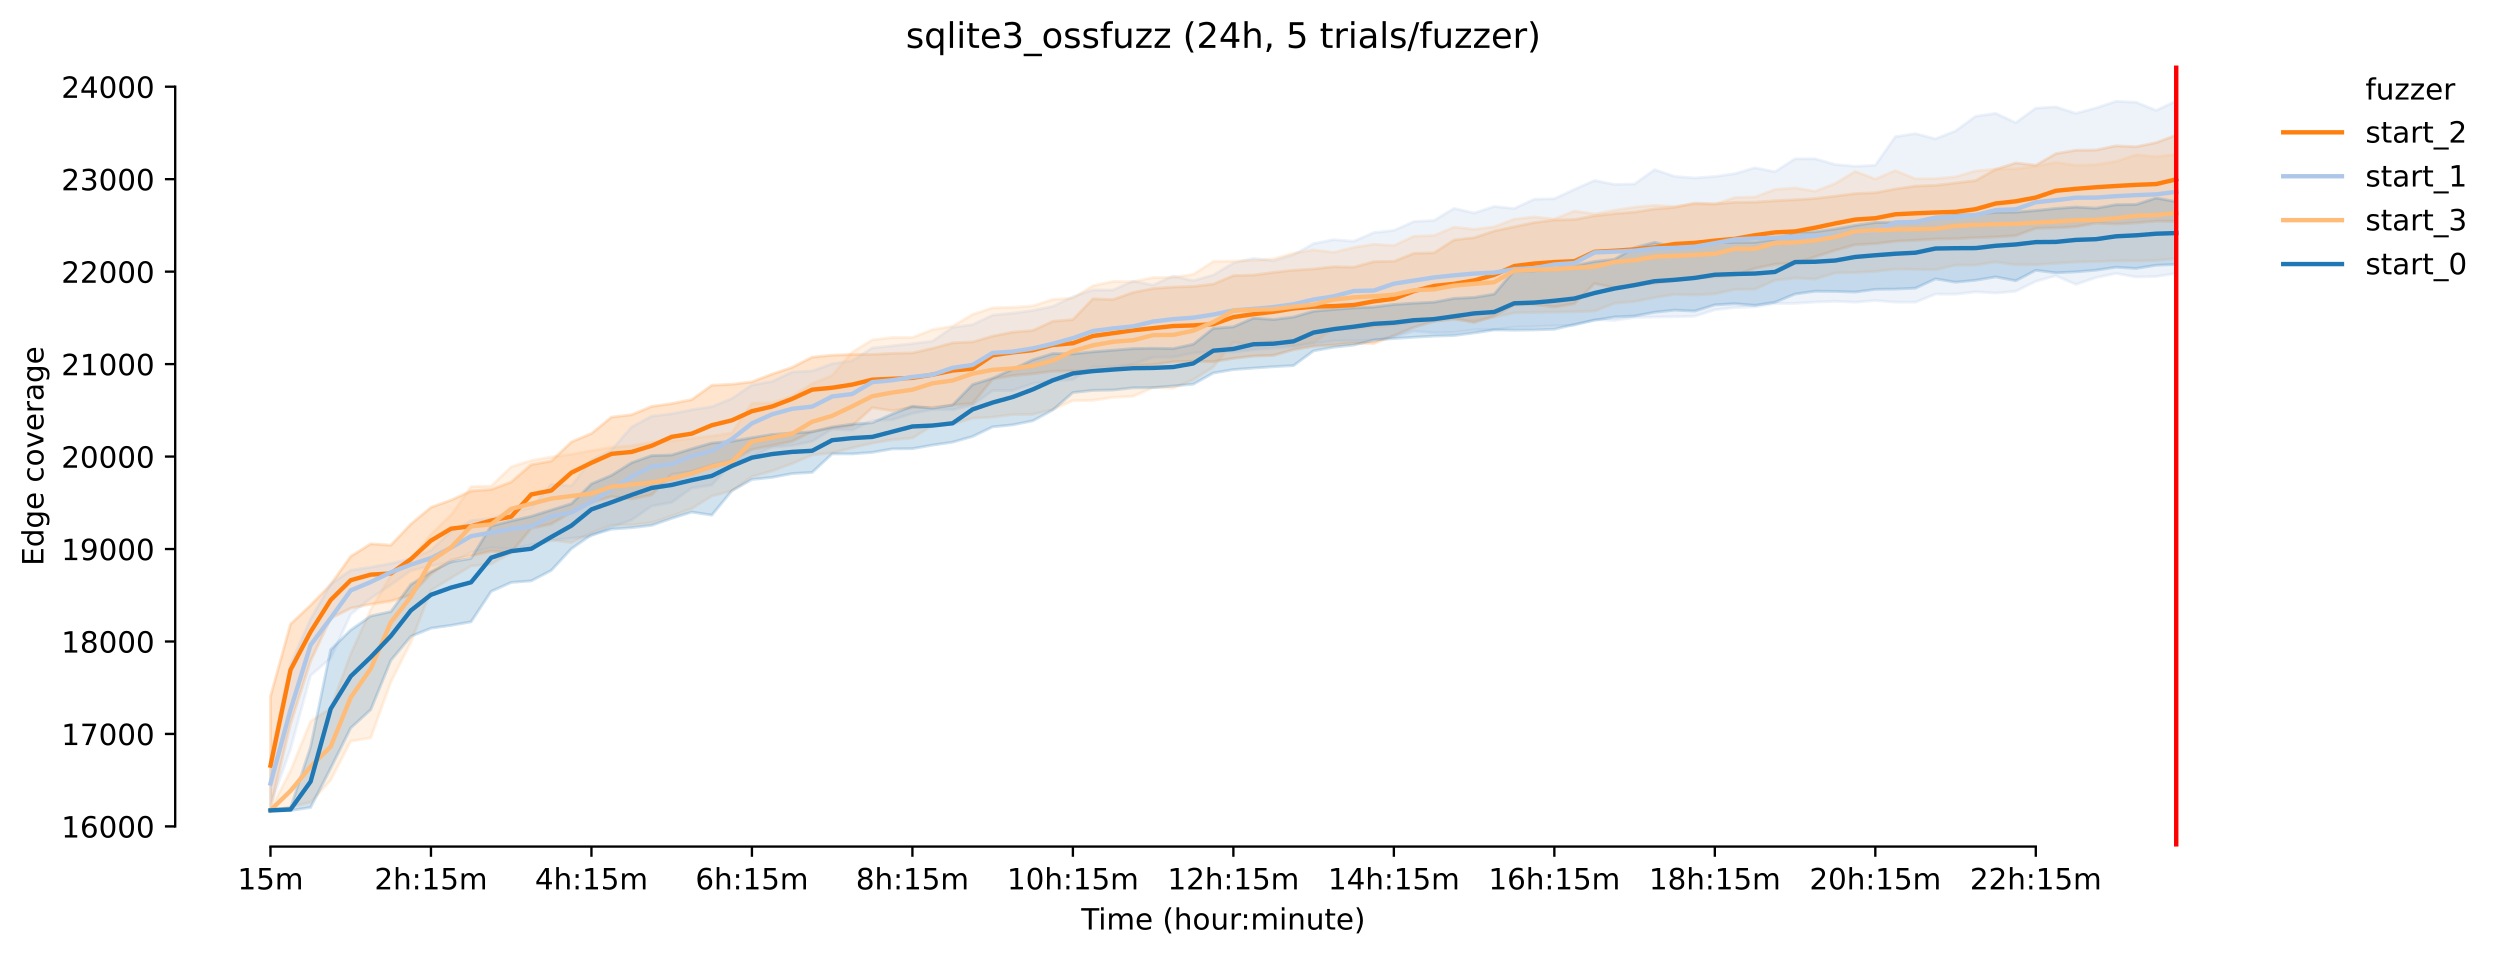 <?xml version="1.0" encoding="utf-8" standalone="no"?>
<!DOCTYPE svg PUBLIC "-//W3C//DTD SVG 1.1//EN"
  "http://www.w3.org/Graphics/SVG/1.1/DTD/svg11.dtd">
<!-- Created with matplotlib (https://matplotlib.org/) -->
<svg height="325.986pt" version="1.1" viewBox="0 0 851.782 325.986" width="851.782pt" xmlns="http://www.w3.org/2000/svg" xmlns:xlink="http://www.w3.org/1999/xlink">
 <defs>
  <style type="text/css">*{stroke-linecap:butt;stroke-linejoin:round;}</style>
 </defs>
 <g id="figure_1">
  <g id="patch_1">
   <path d="M 0 325.986 
L 851.782 325.986 
L 851.782 0 
L 0 0 
z
" style="fill:#ffffff;"/>
  </g>
  <g id="axes_1">
   <g id="patch_2">
    <path d="M 59.691 288.43 
L 773.931 288.43 
L 773.931 22.318 
L 59.691 22.318 
z
" style="fill:#ffffff;"/>
   </g>
   <g id="PolyCollection_1">
    <defs>
     <path d="M 92.156 -88.715 
L 92.156 -50.692 
L 98.991 -79.283 
L 105.826 -100.726 
L 112.661 -115.316 
L 119.495 -118.737 
L 126.33 -120.142 
L 133.165 -121.207 
L 140 -123.28 
L 146.835 -130.481 
L 153.67 -135.188 
L 160.504 -136.612 
L 167.339 -138.212 
L 174.174 -137.714 
L 181.009 -145.98 
L 187.844 -147.446 
L 194.679 -151.468 
L 201.513 -154.789 
L 208.348 -156.811 
L 215.183 -155.973 
L 222.018 -157.347 
L 228.853 -164.334 
L 235.688 -165.348 
L 242.522 -167.49 
L 249.357 -169.04 
L 256.192 -172.814 
L 263.027 -174.207 
L 269.862 -175.599 
L 276.697 -178.901 
L 283.531 -180.107 
L 290.366 -180.923 
L 297.201 -187.066 
L 304.036 -186.039 
L 310.871 -187.176 
L 317.706 -187.192 
L 324.54 -187.973 
L 331.375 -188.502 
L 338.21 -196.813 
L 345.045 -198.004 
L 351.88 -198.627 
L 358.715 -199.497 
L 365.549 -199.598 
L 372.384 -199.698 
L 379.219 -200.442 
L 386.054 -201.45 
L 392.889 -201.752 
L 399.724 -202.698 
L 406.558 -202.931 
L 413.393 -202.754 
L 420.228 -203.882 
L 427.063 -204.657 
L 433.898 -204.903 
L 440.733 -206.857 
L 447.567 -207.996 
L 454.402 -208.469 
L 461.237 -209.048 
L 468.072 -209.017 
L 474.907 -211.606 
L 481.742 -214.461 
L 488.576 -216.483 
L 495.411 -217.426 
L 502.246 -216.08 
L 509.081 -218.31 
L 515.916 -222.085 
L 522.751 -222.229 
L 529.585 -221.366 
L 536.42 -222.494 
L 543.255 -229.361 
L 550.09 -227.918 
L 556.925 -229.071 
L 563.76 -229.456 
L 570.594 -230.363 
L 577.429 -231.161 
L 584.264 -231.661 
L 591.099 -232.19 
L 597.934 -234.559 
L 604.769 -235.939 
L 611.603 -236.361 
L 618.438 -238.478 
L 625.273 -240.689 
L 632.108 -242.592 
L 638.943 -242.945 
L 645.778 -243.789 
L 652.612 -244.104 
L 659.447 -244.539 
L 666.282 -244.646 
L 673.117 -244.999 
L 679.952 -245.238 
L 686.787 -245.698 
L 693.621 -248.206 
L 700.456 -248.332 
L 707.291 -248.735 
L 714.126 -249.976 
L 720.961 -249.668 
L 727.796 -250.046 
L 734.63 -250.644 
L 741.465 -250.543 
L 741.465 -279.954 
L 741.465 -279.954 
L 734.63 -277.396 
L 727.796 -275.991 
L 720.961 -276.3 
L 714.126 -274.882 
L 707.291 -274.8 
L 700.456 -273.647 
L 693.621 -269.684 
L 686.787 -270.478 
L 679.952 -268.284 
L 673.117 -264.463 
L 666.282 -263.642 
L 659.447 -262.842 
L 652.612 -262.59 
L 645.778 -261.601 
L 638.943 -260.322 
L 632.108 -260.032 
L 625.273 -259.163 
L 618.438 -258.355 
L 611.603 -257.915 
L 604.769 -257.588 
L 597.934 -257.115 
L 591.099 -257.039 
L 584.264 -256.497 
L 577.429 -256.795 
L 570.594 -255.338 
L 563.76 -254.777 
L 556.925 -253.731 
L 550.09 -253.183 
L 543.255 -252.471 
L 536.42 -251.186 
L 529.585 -251.022 
L 522.751 -250.153 
L 515.916 -248.754 
L 509.081 -247.267 
L 502.246 -245.009 
L 495.411 -244.237 
L 488.576 -239.839 
L 481.742 -239.675 
L 474.907 -236.96 
L 468.072 -236.84 
L 461.237 -234.956 
L 454.402 -235.114 
L 447.567 -234.344 
L 440.733 -233.923 
L 433.898 -233.166 
L 427.063 -232.259 
L 420.228 -232.083 
L 413.393 -229.185 
L 406.558 -228.397 
L 399.724 -228.186 
L 392.889 -227.686 
L 386.054 -226.356 
L 379.219 -223.916 
L 372.384 -224.19 
L 365.549 -217.107 
L 358.715 -216.521 
L 351.88 -213.377 
L 345.045 -212.829 
L 338.21 -211.465 
L 331.375 -209.477 
L 324.54 -209.168 
L 317.706 -207.291 
L 310.871 -205.734 
L 304.036 -205.577 
L 297.201 -205.23 
L 290.366 -205.224 
L 283.531 -204.959 
L 276.697 -204.294 
L 269.862 -200.795 
L 263.027 -198.514 
L 256.192 -195.88 
L 249.357 -195.055 
L 242.522 -194.715 
L 235.688 -189.839 
L 228.853 -188.472 
L 222.018 -187.507 
L 215.183 -184.665 
L 208.348 -183.859 
L 201.513 -178.289 
L 194.679 -175.402 
L 187.844 -168.876 
L 181.009 -167.673 
L 174.174 -161.757 
L 167.339 -159.193 
L 160.504 -158.685 
L 153.67 -155.576 
L 146.835 -153.125 
L 140 -147.436 
L 133.165 -140.228 
L 126.33 -140.694 
L 119.495 -136.435 
L 112.661 -126.852 
L 105.826 -119.789 
L 98.991 -113.363 
L 92.156 -88.715 
z
" id="m3aeb34d4e3" style="stroke:#ff7f0e;stroke-opacity:0.2;"/>
    </defs>
    <g clip-path="url(#p06b02a89e1)">
     <use style="fill:#ff7f0e;fill-opacity:0.2;stroke:#ff7f0e;stroke-opacity:0.2;" x="0" xlink:href="#m3aeb34d4e3" y="325.986"/>
    </g>
   </g>
   <g id="PolyCollection_2">
    <defs>
     <path d="M 92.156 -67.716 
L 92.156 -51.568 
L 98.991 -70.857 
L 105.826 -95.885 
L 112.661 -101.732 
L 119.495 -116.708 
L 126.33 -122.114 
L 133.165 -126.701 
L 140 -131.54 
L 146.835 -133.15 
L 153.67 -134.425 
L 160.504 -137.809 
L 167.339 -139.378 
L 174.174 -138.867 
L 181.009 -140.398 
L 187.844 -141.967 
L 194.679 -142.597 
L 201.513 -143.366 
L 208.348 -146.396 
L 215.183 -148.835 
L 222.018 -153.554 
L 228.853 -154.807 
L 235.688 -159.709 
L 242.522 -160.717 
L 249.357 -168.209 
L 256.192 -170.439 
L 263.027 -173.627 
L 269.862 -174.181 
L 276.697 -175.612 
L 283.531 -179.732 
L 290.366 -179.43 
L 297.201 -182.719 
L 304.036 -182.987 
L 310.871 -185.109 
L 317.706 -186.467 
L 324.54 -186.379 
L 331.375 -187.961 
L 338.21 -192.925 
L 345.045 -192.938 
L 351.88 -195.326 
L 358.715 -196.195 
L 365.549 -196.655 
L 372.384 -200.984 
L 379.219 -200.952 
L 386.054 -201.923 
L 392.889 -204.247 
L 399.724 -204.309 
L 406.558 -205.703 
L 413.393 -206.156 
L 420.228 -206.062 
L 427.063 -206.847 
L 433.898 -207.379 
L 440.733 -207.89 
L 447.567 -208.897 
L 454.402 -209.817 
L 461.237 -209.874 
L 468.072 -210.138 
L 474.907 -211.254 
L 481.742 -213.15 
L 488.576 -212.589 
L 495.411 -212.728 
L 502.246 -213.641 
L 509.081 -213.711 
L 515.916 -214.492 
L 522.751 -214.731 
L 529.585 -214.996 
L 536.42 -215.16 
L 543.255 -217.063 
L 550.09 -216.823 
L 556.925 -217.831 
L 563.76 -217.964 
L 570.594 -218.071 
L 577.429 -218.235 
L 584.264 -220.433 
L 591.099 -221.196 
L 597.934 -221.467 
L 604.769 -222.557 
L 611.603 -222.626 
L 618.438 -223.067 
L 625.273 -223.332 
L 632.108 -223.012 
L 638.943 -223.609 
L 645.778 -223.017 
L 652.612 -223.017 
L 659.447 -225.789 
L 666.282 -225.751 
L 673.117 -226.551 
L 679.952 -226.142 
L 686.787 -226.765 
L 693.621 -230.142 
L 700.456 -232.026 
L 707.291 -229.084 
L 714.126 -231.421 
L 720.961 -232.839 
L 727.796 -231.607 
L 734.63 -231.787 
L 741.465 -232.852 
L 741.465 -291.572 
L 741.465 -291.572 
L 734.63 -288.359 
L 727.796 -291.149 
L 720.961 -291.45 
L 714.126 -289.197 
L 707.291 -287.347 
L 700.456 -289.562 
L 693.621 -289.121 
L 686.787 -284.169 
L 679.952 -287.358 
L 673.117 -286.355 
L 666.282 -281.365 
L 659.447 -278.676 
L 652.612 -280.452 
L 645.778 -279.419 
L 638.943 -269.653 
L 632.108 -269.325 
L 625.273 -269.924 
L 618.438 -271.877 
L 611.603 -271.877 
L 604.769 -267.466 
L 597.934 -268.815 
L 591.099 -266.805 
L 584.264 -265.855 
L 577.429 -265.342 
L 570.594 -265.873 
L 563.76 -268.179 
L 556.925 -263.296 
L 550.09 -263.132 
L 543.255 -264.486 
L 536.42 -261.456 
L 529.585 -258.274 
L 522.751 -258.117 
L 515.916 -254.939 
L 509.081 -255.622 
L 502.246 -253.408 
L 495.411 -254.979 
L 488.576 -250.871 
L 481.742 -250.499 
L 474.907 -247.473 
L 468.072 -246.725 
L 461.237 -243.796 
L 454.402 -244.331 
L 447.567 -242.989 
L 440.733 -239.19 
L 433.898 -237.086 
L 427.063 -237.968 
L 420.228 -236.361 
L 413.393 -232.277 
L 406.558 -230.344 
L 399.724 -231.932 
L 392.889 -228.865 
L 386.054 -230.205 
L 379.219 -227.156 
L 372.384 -227.185 
L 365.549 -224.894 
L 358.715 -221.566 
L 351.88 -220.194 
L 345.045 -219.266 
L 338.21 -218.606 
L 331.375 -215.38 
L 324.54 -214.404 
L 317.706 -209.722 
L 310.871 -208.897 
L 304.036 -208.154 
L 297.201 -207.429 
L 290.366 -203.076 
L 283.531 -202.067 
L 276.697 -199.617 
L 269.862 -199.232 
L 263.027 -196.006 
L 256.192 -194.827 
L 249.357 -190.21 
L 242.522 -187.425 
L 235.688 -186.39 
L 228.853 -185.018 
L 222.018 -184.193 
L 215.183 -180.505 
L 208.348 -172.688 
L 201.513 -169.305 
L 194.679 -160.448 
L 187.844 -161.026 
L 181.009 -153.012 
L 174.174 -151.632 
L 167.339 -149.37 
L 160.504 -148.615 
L 153.67 -144.922 
L 146.835 -138.527 
L 140 -135.685 
L 133.165 -134.005 
L 126.33 -132.762 
L 119.495 -131.704 
L 112.661 -126.984 
L 105.826 -115.114 
L 98.991 -99.716 
L 92.156 -67.716 
z
" id="m9b4644fc40" style="stroke:#aec7e8;stroke-opacity:0.2;"/>
    </defs>
    <g clip-path="url(#p06b02a89e1)">
     <use style="fill:#aec7e8;fill-opacity:0.2;stroke:#aec7e8;stroke-opacity:0.2;" x="0" xlink:href="#m9b4644fc40" y="325.986"/>
    </g>
   </g>
   <g id="PolyCollection_3">
    <defs>
     <path d="M 92.156 -50.188 
L 92.156 -49.684 
L 98.991 -51.076 
L 105.826 -52.626 
L 112.661 -60.143 
L 119.495 -73.424 
L 126.33 -74.609 
L 133.165 -93.617 
L 140 -107.225 
L 146.835 -124.855 
L 153.67 -129.062 
L 160.504 -133.151 
L 167.339 -133.789 
L 174.174 -137.645 
L 181.009 -139.479 
L 187.844 -141.923 
L 194.679 -141.123 
L 201.513 -144.449 
L 208.348 -147.092 
L 215.183 -147.152 
L 222.018 -147.892 
L 228.853 -150.196 
L 235.688 -152.703 
L 242.522 -156.981 
L 249.357 -158.733 
L 256.192 -163.614 
L 263.027 -165.525 
L 269.862 -168.007 
L 276.697 -170.951 
L 283.531 -171.68 
L 290.366 -173.388 
L 297.201 -174.982 
L 304.036 -176.141 
L 310.871 -176.746 
L 317.706 -180.994 
L 324.54 -181.452 
L 331.375 -183.506 
L 338.21 -183.859 
L 345.045 -184.735 
L 351.88 -184.804 
L 358.715 -186.518 
L 365.549 -189.448 
L 372.384 -189.58 
L 379.219 -190.594 
L 386.054 -190.947 
L 392.889 -193.944 
L 399.724 -193.713 
L 406.558 -196.586 
L 413.393 -200.959 
L 420.228 -209.417 
L 427.063 -208.179 
L 433.898 -209.861 
L 440.733 -208.091 
L 447.567 -209.294 
L 454.402 -213.862 
L 461.237 -214.008 
L 468.072 -214.536 
L 474.907 -215.21 
L 481.742 -216.37 
L 488.576 -216.615 
L 495.411 -217.094 
L 502.246 -216.659 
L 509.081 -217.913 
L 515.916 -219.381 
L 522.751 -219.532 
L 529.585 -219.621 
L 536.42 -219.747 
L 543.255 -219.98 
L 550.09 -222.645 
L 556.925 -223.254 
L 563.76 -224.611 
L 570.594 -225.665 
L 577.429 -225.48 
L 584.264 -225.839 
L 591.099 -227.383 
L 597.934 -227.446 
L 604.769 -230.495 
L 611.603 -231.251 
L 618.438 -230.886 
L 625.273 -232.99 
L 632.108 -233.097 
L 638.943 -233.501 
L 645.778 -234.263 
L 652.612 -234.187 
L 659.447 -234.045 
L 666.282 -235.643 
L 673.117 -235.662 
L 679.952 -236.732 
L 686.787 -235.75 
L 693.621 -235.788 
L 700.456 -236.26 
L 707.291 -236.72 
L 714.126 -236.821 
L 720.961 -237.132 
L 727.796 -237.111 
L 734.63 -237.212 
L 741.465 -237.936 
L 741.465 -273.358 
L 741.465 -273.358 
L 734.63 -272.608 
L 727.796 -273.232 
L 720.961 -270.97 
L 714.126 -269.873 
L 707.291 -269.643 
L 700.456 -270.655 
L 693.621 -269.35 
L 686.787 -268.443 
L 679.952 -268.383 
L 673.117 -267.75 
L 666.282 -265.759 
L 659.447 -265.123 
L 652.612 -265.085 
L 645.778 -267.889 
L 638.943 -264.99 
L 632.108 -267.611 
L 625.273 -263.459 
L 618.438 -260.826 
L 611.603 -261.973 
L 604.769 -261.431 
L 597.934 -258.879 
L 591.099 -258.715 
L 584.264 -256.422 
L 577.429 -256.371 
L 570.594 -255.691 
L 563.76 -256.012 
L 556.925 -255.433 
L 550.09 -254.347 
L 543.255 -253.103 
L 536.42 -254.091 
L 529.585 -251.375 
L 522.751 -252.087 
L 515.916 -251.337 
L 509.081 -248.716 
L 502.246 -247.866 
L 495.411 -248.603 
L 488.576 -245.755 
L 481.742 -245.509 
L 474.907 -242.328 
L 468.072 -242.775 
L 461.237 -241.691 
L 454.402 -240.005 
L 447.567 -240.855 
L 440.733 -239.697 
L 433.898 -237.791 
L 427.063 -237.262 
L 420.228 -237.048 
L 413.393 -236.909 
L 406.558 -232.511 
L 399.724 -231.497 
L 392.889 -231.434 
L 386.054 -229.982 
L 379.219 -230.098 
L 372.384 -228.637 
L 365.549 -224.396 
L 358.715 -223.968 
L 351.88 -221.756 
L 345.045 -221.278 
L 338.21 -221.12 
L 331.375 -218.846 
L 324.54 -214.845 
L 317.706 -213.66 
L 310.871 -210.995 
L 304.036 -210.995 
L 297.201 -210.189 
L 290.366 -206.029 
L 283.531 -198.016 
L 276.697 -195.238 
L 269.862 -191.029 
L 263.027 -188.717 
L 256.192 -188.591 
L 249.357 -178.466 
L 242.522 -177.42 
L 235.688 -176.62 
L 228.853 -175.814 
L 222.018 -175.253 
L 215.183 -174.088 
L 208.348 -173.583 
L 201.513 -172.449 
L 194.679 -171.195 
L 187.844 -170.3 
L 181.009 -169.103 
L 174.174 -166.936 
L 167.339 -160.383 
L 160.504 -160.204 
L 153.67 -150.523 
L 146.835 -143.996 
L 140 -134.961 
L 133.165 -129.889 
L 126.33 -118.341 
L 119.495 -103.158 
L 112.661 -84.696 
L 105.826 -80.254 
L 98.991 -63.394 
L 92.156 -50.188 
z
" id="mc9eebee6cb" style="stroke:#ffbb78;stroke-opacity:0.2;"/>
    </defs>
    <g clip-path="url(#p06b02a89e1)">
     <use style="fill:#ffbb78;fill-opacity:0.2;stroke:#ffbb78;stroke-opacity:0.2;" x="0" xlink:href="#mc9eebee6cb" y="325.986"/>
    </g>
   </g>
   <g id="PolyCollection_4">
    <defs>
     <path d="M 92.156 -50.118 
L 92.156 -49.652 
L 98.991 -49.829 
L 105.826 -50.887 
L 112.661 -64.269 
L 119.495 -77.96 
L 126.33 -84.217 
L 133.165 -100.995 
L 140 -109.192 
L 146.835 -111.945 
L 153.67 -112.928 
L 160.504 -114.125 
L 167.339 -124.502 
L 174.174 -127.549 
L 181.009 -128.081 
L 187.844 -131.647 
L 194.679 -139.031 
L 201.513 -143.747 
L 208.348 -145.697 
L 215.183 -146.195 
L 222.018 -146.982 
L 228.853 -149.371 
L 235.688 -151.515 
L 242.522 -150.479 
L 249.357 -158.777 
L 256.192 -162.625 
L 263.027 -163.335 
L 269.862 -164.632 
L 276.697 -165.033 
L 283.531 -171.353 
L 290.366 -171.352 
L 297.201 -171.863 
L 304.036 -173.047 
L 310.871 -173.129 
L 317.706 -174.339 
L 324.54 -175.334 
L 331.375 -177.275 
L 338.21 -180.558 
L 345.045 -181.238 
L 351.88 -182.611 
L 358.715 -186.297 
L 365.549 -192.245 
L 372.384 -192.976 
L 379.219 -193.102 
L 386.054 -193.858 
L 392.889 -193.921 
L 399.724 -194.488 
L 406.558 -195.074 
L 413.393 -198.905 
L 420.228 -200.064 
L 427.063 -200.574 
L 433.898 -201.053 
L 440.733 -201.423 
L 447.567 -206.459 
L 454.402 -207.681 
L 461.237 -208.412 
L 468.072 -210.132 
L 474.907 -210.642 
L 481.742 -211.09 
L 488.576 -211.474 
L 495.411 -211.669 
L 502.246 -212.558 
L 509.081 -213.594 
L 515.916 -213.484 
L 522.751 -213.585 
L 529.585 -213.812 
L 536.42 -215.431 
L 543.255 -216.875 
L 550.09 -217.983 
L 556.925 -218.316 
L 563.76 -219.602 
L 570.594 -220.314 
L 577.429 -220.005 
L 584.264 -222.116 
L 591.099 -222.5 
L 597.934 -221.964 
L 604.769 -222.998 
L 611.603 -225.808 
L 618.438 -226.746 
L 625.273 -226.701 
L 632.108 -226.469 
L 638.943 -227.402 
L 645.778 -227.484 
L 652.612 -227.792 
L 659.447 -230.968 
L 666.282 -229.834 
L 673.117 -230.505 
L 679.952 -231.638 
L 686.787 -230.325 
L 693.621 -233.894 
L 700.456 -233.034 
L 707.291 -233.356 
L 714.126 -233.929 
L 720.961 -234.925 
L 727.796 -234.515 
L 734.63 -235.611 
L 741.465 -235.895 
L 741.465 -257.266 
L 741.465 -257.266 
L 734.63 -258.52 
L 727.796 -256.315 
L 720.961 -256.239 
L 714.126 -255.061 
L 707.291 -255.433 
L 700.456 -254.954 
L 693.621 -254.261 
L 686.787 -253.697 
L 679.952 -253.631 
L 673.117 -252.982 
L 666.282 -252.95 
L 659.447 -251.942 
L 652.612 -250.48 
L 645.778 -250.247 
L 638.943 -250.178 
L 632.108 -249.189 
L 625.273 -247.967 
L 618.438 -247.015 
L 611.603 -246.895 
L 604.769 -244.526 
L 597.934 -243.436 
L 591.099 -243.387 
L 584.264 -243.342 
L 577.429 -242.278 
L 570.594 -241.779 
L 563.76 -243.399 
L 556.925 -241.609 
L 550.09 -237.652 
L 543.255 -236.883 
L 536.42 -235.485 
L 529.585 -234.628 
L 522.751 -233.691 
L 515.916 -233.748 
L 509.081 -225.764 
L 502.246 -224.648 
L 495.411 -224.314 
L 488.576 -223.029 
L 481.742 -222.684 
L 474.907 -222.243 
L 468.072 -221.386 
L 461.237 -221.083 
L 454.402 -220.541 
L 447.567 -219.942 
L 440.733 -217.97 
L 433.898 -217.119 
L 427.063 -217.592 
L 420.228 -214.631 
L 413.393 -214.101 
L 406.558 -208.691 
L 399.724 -207.209 
L 392.889 -207.328 
L 386.054 -207.215 
L 379.219 -206.664 
L 372.384 -206.119 
L 365.549 -205.413 
L 358.715 -205.524 
L 351.88 -203.403 
L 345.045 -200.203 
L 338.21 -197.103 
L 331.375 -194.986 
L 324.54 -187.98 
L 317.706 -186.876 
L 310.871 -187.595 
L 304.036 -184.938 
L 297.201 -181.931 
L 290.366 -181.459 
L 283.531 -180.52 
L 276.697 -178.869 
L 269.862 -178.453 
L 263.027 -177.943 
L 256.192 -176.847 
L 249.357 -175.662 
L 242.522 -175.038 
L 235.688 -173.085 
L 228.853 -170.955 
L 222.018 -170.754 
L 215.183 -168.323 
L 208.348 -164.031 
L 201.513 -161.127 
L 194.679 -154.36 
L 187.844 -152.231 
L 181.009 -150.069 
L 174.174 -148.501 
L 167.339 -146.787 
L 160.504 -135.717 
L 153.67 -134.532 
L 146.835 -131.187 
L 140 -126.833 
L 133.165 -117.603 
L 126.33 -116.091 
L 119.495 -111.321 
L 112.661 -104.63 
L 105.826 -71.502 
L 98.991 -50.749 
L 92.156 -50.118 
z
" id="mdfcb2dd60a" style="stroke:#1f77b4;stroke-opacity:0.2;"/>
    </defs>
    <g clip-path="url(#p06b02a89e1)">
     <use style="fill:#1f77b4;fill-opacity:0.2;stroke:#1f77b4;stroke-opacity:0.2;" x="0" xlink:href="#mdfcb2dd60a" y="325.986"/>
    </g>
   </g>
   <g id="matplotlib.axis_1">
    <g id="xtick_1">
     <g id="line2d_1">
      <defs>
       <path d="M 0 0 
L 0 3.5 
" id="m26a6e01cf5" style="stroke:#000000;stroke-width:0.8;"/>
      </defs>
      <g>
       <use style="stroke:#000000;stroke-width:0.8;" x="92.156" xlink:href="#m26a6e01cf5" y="288.43"/>
      </g>
     </g>
     <g id="text_1">
      <!-- 15m -->
      <g transform="translate(80.923 303.029)scale(0.1 -0.1)">
       <defs>
        <path d="M 12.406 8.297 
L 28.516 8.297 
L 28.516 63.922 
L 10.984 60.406 
L 10.984 69.391 
L 28.422 72.906 
L 38.281 72.906 
L 38.281 8.297 
L 54.391 8.297 
L 54.391 0 
L 12.406 0 
z
" id="DejaVuSans-49"/>
        <path d="M 10.797 72.906 
L 49.516 72.906 
L 49.516 64.594 
L 19.828 64.594 
L 19.828 46.734 
Q 21.969 47.469 24.109 47.828 
Q 26.266 48.188 28.422 48.188 
Q 40.625 48.188 47.75 41.5 
Q 54.891 34.812 54.891 23.391 
Q 54.891 11.625 47.562 5.094 
Q 40.234 -1.422 26.906 -1.422 
Q 22.312 -1.422 17.547 -0.641 
Q 12.797 0.141 7.719 1.703 
L 7.719 11.625 
Q 12.109 9.234 16.797 8.062 
Q 21.484 6.891 26.703 6.891 
Q 35.156 6.891 40.078 11.328 
Q 45.016 15.766 45.016 23.391 
Q 45.016 31 40.078 35.438 
Q 35.156 39.891 26.703 39.891 
Q 22.75 39.891 18.812 39.016 
Q 14.891 38.141 10.797 36.281 
z
" id="DejaVuSans-53"/>
        <path d="M 52 44.188 
Q 55.375 50.25 60.062 53.125 
Q 64.75 56 71.094 56 
Q 79.641 56 84.281 50.016 
Q 88.922 44.047 88.922 33.016 
L 88.922 0 
L 79.891 0 
L 79.891 32.719 
Q 79.891 40.578 77.094 44.375 
Q 74.312 48.188 68.609 48.188 
Q 61.625 48.188 57.562 43.547 
Q 53.516 38.922 53.516 30.906 
L 53.516 0 
L 44.484 0 
L 44.484 32.719 
Q 44.484 40.625 41.703 44.406 
Q 38.922 48.188 33.109 48.188 
Q 26.219 48.188 22.156 43.531 
Q 18.109 38.875 18.109 30.906 
L 18.109 0 
L 9.078 0 
L 9.078 54.688 
L 18.109 54.688 
L 18.109 46.188 
Q 21.188 51.219 25.484 53.609 
Q 29.781 56 35.688 56 
Q 41.656 56 45.828 52.969 
Q 50 49.953 52 44.188 
z
" id="DejaVuSans-109"/>
       </defs>
       <use xlink:href="#DejaVuSans-49"/>
       <use x="63.623" xlink:href="#DejaVuSans-53"/>
       <use x="127.246" xlink:href="#DejaVuSans-109"/>
      </g>
     </g>
    </g>
    <g id="xtick_2">
     <g id="line2d_2">
      <g>
       <use style="stroke:#000000;stroke-width:0.8;" x="146.835" xlink:href="#m26a6e01cf5" y="288.43"/>
      </g>
     </g>
     <g id="text_2">
      <!-- 2h:15m -->
      <g transform="translate(127.568 303.029)scale(0.1 -0.1)">
       <defs>
        <path d="M 19.188 8.297 
L 53.609 8.297 
L 53.609 0 
L 7.328 0 
L 7.328 8.297 
Q 12.938 14.109 22.625 23.891 
Q 32.328 33.688 34.812 36.531 
Q 39.547 41.844 41.422 45.531 
Q 43.312 49.219 43.312 52.781 
Q 43.312 58.594 39.234 62.25 
Q 35.156 65.922 28.609 65.922 
Q 23.969 65.922 18.812 64.312 
Q 13.672 62.703 7.812 59.422 
L 7.812 69.391 
Q 13.766 71.781 18.938 73 
Q 24.125 74.219 28.422 74.219 
Q 39.75 74.219 46.484 68.547 
Q 53.219 62.891 53.219 53.422 
Q 53.219 48.922 51.531 44.891 
Q 49.859 40.875 45.406 35.406 
Q 44.188 33.984 37.641 27.219 
Q 31.109 20.453 19.188 8.297 
z
" id="DejaVuSans-50"/>
        <path d="M 54.891 33.016 
L 54.891 0 
L 45.906 0 
L 45.906 32.719 
Q 45.906 40.484 42.875 44.328 
Q 39.844 48.188 33.797 48.188 
Q 26.516 48.188 22.312 43.547 
Q 18.109 38.922 18.109 30.906 
L 18.109 0 
L 9.078 0 
L 9.078 75.984 
L 18.109 75.984 
L 18.109 46.188 
Q 21.344 51.125 25.703 53.562 
Q 30.078 56 35.797 56 
Q 45.219 56 50.047 50.172 
Q 54.891 44.344 54.891 33.016 
z
" id="DejaVuSans-104"/>
        <path d="M 11.719 12.406 
L 22.016 12.406 
L 22.016 0 
L 11.719 0 
z
M 11.719 51.703 
L 22.016 51.703 
L 22.016 39.312 
L 11.719 39.312 
z
" id="DejaVuSans-58"/>
       </defs>
       <use xlink:href="#DejaVuSans-50"/>
       <use x="63.623" xlink:href="#DejaVuSans-104"/>
       <use x="127.002" xlink:href="#DejaVuSans-58"/>
       <use x="160.693" xlink:href="#DejaVuSans-49"/>
       <use x="224.316" xlink:href="#DejaVuSans-53"/>
       <use x="287.939" xlink:href="#DejaVuSans-109"/>
      </g>
     </g>
    </g>
    <g id="xtick_3">
     <g id="line2d_3">
      <g>
       <use style="stroke:#000000;stroke-width:0.8;" x="201.513" xlink:href="#m26a6e01cf5" y="288.43"/>
      </g>
     </g>
     <g id="text_3">
      <!-- 4h:15m -->
      <g transform="translate(182.246 303.029)scale(0.1 -0.1)">
       <defs>
        <path d="M 37.797 64.312 
L 12.891 25.391 
L 37.797 25.391 
z
M 35.203 72.906 
L 47.609 72.906 
L 47.609 25.391 
L 58.016 25.391 
L 58.016 17.188 
L 47.609 17.188 
L 47.609 0 
L 37.797 0 
L 37.797 17.188 
L 4.891 17.188 
L 4.891 26.703 
z
" id="DejaVuSans-52"/>
       </defs>
       <use xlink:href="#DejaVuSans-52"/>
       <use x="63.623" xlink:href="#DejaVuSans-104"/>
       <use x="127.002" xlink:href="#DejaVuSans-58"/>
       <use x="160.693" xlink:href="#DejaVuSans-49"/>
       <use x="224.316" xlink:href="#DejaVuSans-53"/>
       <use x="287.939" xlink:href="#DejaVuSans-109"/>
      </g>
     </g>
    </g>
    <g id="xtick_4">
     <g id="line2d_4">
      <g>
       <use style="stroke:#000000;stroke-width:0.8;" x="256.192" xlink:href="#m26a6e01cf5" y="288.43"/>
      </g>
     </g>
     <g id="text_4">
      <!-- 6h:15m -->
      <g transform="translate(236.925 303.029)scale(0.1 -0.1)">
       <defs>
        <path d="M 33.016 40.375 
Q 26.375 40.375 22.484 35.828 
Q 18.609 31.297 18.609 23.391 
Q 18.609 15.531 22.484 10.953 
Q 26.375 6.391 33.016 6.391 
Q 39.656 6.391 43.531 10.953 
Q 47.406 15.531 47.406 23.391 
Q 47.406 31.297 43.531 35.828 
Q 39.656 40.375 33.016 40.375 
z
M 52.594 71.297 
L 52.594 62.312 
Q 48.875 64.062 45.094 64.984 
Q 41.312 65.922 37.594 65.922 
Q 27.828 65.922 22.672 59.328 
Q 17.531 52.734 16.797 39.406 
Q 19.672 43.656 24.016 45.922 
Q 28.375 48.188 33.594 48.188 
Q 44.578 48.188 50.953 41.516 
Q 57.328 34.859 57.328 23.391 
Q 57.328 12.156 50.688 5.359 
Q 44.047 -1.422 33.016 -1.422 
Q 20.359 -1.422 13.672 8.266 
Q 6.984 17.969 6.984 36.375 
Q 6.984 53.656 15.188 63.938 
Q 23.391 74.219 37.203 74.219 
Q 40.922 74.219 44.703 73.484 
Q 48.484 72.75 52.594 71.297 
z
" id="DejaVuSans-54"/>
       </defs>
       <use xlink:href="#DejaVuSans-54"/>
       <use x="63.623" xlink:href="#DejaVuSans-104"/>
       <use x="127.002" xlink:href="#DejaVuSans-58"/>
       <use x="160.693" xlink:href="#DejaVuSans-49"/>
       <use x="224.316" xlink:href="#DejaVuSans-53"/>
       <use x="287.939" xlink:href="#DejaVuSans-109"/>
      </g>
     </g>
    </g>
    <g id="xtick_5">
     <g id="line2d_5">
      <g>
       <use style="stroke:#000000;stroke-width:0.8;" x="310.871" xlink:href="#m26a6e01cf5" y="288.43"/>
      </g>
     </g>
     <g id="text_5">
      <!-- 8h:15m -->
      <g transform="translate(291.604 303.029)scale(0.1 -0.1)">
       <defs>
        <path d="M 31.781 34.625 
Q 24.75 34.625 20.719 30.859 
Q 16.703 27.094 16.703 20.516 
Q 16.703 13.922 20.719 10.156 
Q 24.75 6.391 31.781 6.391 
Q 38.812 6.391 42.859 10.172 
Q 46.922 13.969 46.922 20.516 
Q 46.922 27.094 42.891 30.859 
Q 38.875 34.625 31.781 34.625 
z
M 21.922 38.812 
Q 15.578 40.375 12.031 44.719 
Q 8.5 49.078 8.5 55.328 
Q 8.5 64.062 14.719 69.141 
Q 20.953 74.219 31.781 74.219 
Q 42.672 74.219 48.875 69.141 
Q 55.078 64.062 55.078 55.328 
Q 55.078 49.078 51.531 44.719 
Q 48 40.375 41.703 38.812 
Q 48.828 37.156 52.797 32.312 
Q 56.781 27.484 56.781 20.516 
Q 56.781 9.906 50.312 4.234 
Q 43.844 -1.422 31.781 -1.422 
Q 19.734 -1.422 13.25 4.234 
Q 6.781 9.906 6.781 20.516 
Q 6.781 27.484 10.781 32.312 
Q 14.797 37.156 21.922 38.812 
z
M 18.312 54.391 
Q 18.312 48.734 21.844 45.562 
Q 25.391 42.391 31.781 42.391 
Q 38.141 42.391 41.719 45.562 
Q 45.312 48.734 45.312 54.391 
Q 45.312 60.062 41.719 63.234 
Q 38.141 66.406 31.781 66.406 
Q 25.391 66.406 21.844 63.234 
Q 18.312 60.062 18.312 54.391 
z
" id="DejaVuSans-56"/>
       </defs>
       <use xlink:href="#DejaVuSans-56"/>
       <use x="63.623" xlink:href="#DejaVuSans-104"/>
       <use x="127.002" xlink:href="#DejaVuSans-58"/>
       <use x="160.693" xlink:href="#DejaVuSans-49"/>
       <use x="224.316" xlink:href="#DejaVuSans-53"/>
       <use x="287.939" xlink:href="#DejaVuSans-109"/>
      </g>
     </g>
    </g>
    <g id="xtick_6">
     <g id="line2d_6">
      <g>
       <use style="stroke:#000000;stroke-width:0.8;" x="365.549" xlink:href="#m26a6e01cf5" y="288.43"/>
      </g>
     </g>
     <g id="text_6">
      <!-- 10h:15m -->
      <g transform="translate(343.101 303.029)scale(0.1 -0.1)">
       <defs>
        <path d="M 31.781 66.406 
Q 24.172 66.406 20.328 58.906 
Q 16.5 51.422 16.5 36.375 
Q 16.5 21.391 20.328 13.891 
Q 24.172 6.391 31.781 6.391 
Q 39.453 6.391 43.281 13.891 
Q 47.125 21.391 47.125 36.375 
Q 47.125 51.422 43.281 58.906 
Q 39.453 66.406 31.781 66.406 
z
M 31.781 74.219 
Q 44.047 74.219 50.516 64.516 
Q 56.984 54.828 56.984 36.375 
Q 56.984 17.969 50.516 8.266 
Q 44.047 -1.422 31.781 -1.422 
Q 19.531 -1.422 13.062 8.266 
Q 6.594 17.969 6.594 36.375 
Q 6.594 54.828 13.062 64.516 
Q 19.531 74.219 31.781 74.219 
z
" id="DejaVuSans-48"/>
       </defs>
       <use xlink:href="#DejaVuSans-49"/>
       <use x="63.623" xlink:href="#DejaVuSans-48"/>
       <use x="127.246" xlink:href="#DejaVuSans-104"/>
       <use x="190.625" xlink:href="#DejaVuSans-58"/>
       <use x="224.316" xlink:href="#DejaVuSans-49"/>
       <use x="287.939" xlink:href="#DejaVuSans-53"/>
       <use x="351.562" xlink:href="#DejaVuSans-109"/>
      </g>
     </g>
    </g>
    <g id="xtick_7">
     <g id="line2d_7">
      <g>
       <use style="stroke:#000000;stroke-width:0.8;" x="420.228" xlink:href="#m26a6e01cf5" y="288.43"/>
      </g>
     </g>
     <g id="text_7">
      <!-- 12h:15m -->
      <g transform="translate(397.78 303.029)scale(0.1 -0.1)">
       <use xlink:href="#DejaVuSans-49"/>
       <use x="63.623" xlink:href="#DejaVuSans-50"/>
       <use x="127.246" xlink:href="#DejaVuSans-104"/>
       <use x="190.625" xlink:href="#DejaVuSans-58"/>
       <use x="224.316" xlink:href="#DejaVuSans-49"/>
       <use x="287.939" xlink:href="#DejaVuSans-53"/>
       <use x="351.562" xlink:href="#DejaVuSans-109"/>
      </g>
     </g>
    </g>
    <g id="xtick_8">
     <g id="line2d_8">
      <g>
       <use style="stroke:#000000;stroke-width:0.8;" x="474.907" xlink:href="#m26a6e01cf5" y="288.43"/>
      </g>
     </g>
     <g id="text_8">
      <!-- 14h:15m -->
      <g transform="translate(452.458 303.029)scale(0.1 -0.1)">
       <use xlink:href="#DejaVuSans-49"/>
       <use x="63.623" xlink:href="#DejaVuSans-52"/>
       <use x="127.246" xlink:href="#DejaVuSans-104"/>
       <use x="190.625" xlink:href="#DejaVuSans-58"/>
       <use x="224.316" xlink:href="#DejaVuSans-49"/>
       <use x="287.939" xlink:href="#DejaVuSans-53"/>
       <use x="351.562" xlink:href="#DejaVuSans-109"/>
      </g>
     </g>
    </g>
    <g id="xtick_9">
     <g id="line2d_9">
      <g>
       <use style="stroke:#000000;stroke-width:0.8;" x="529.585" xlink:href="#m26a6e01cf5" y="288.43"/>
      </g>
     </g>
     <g id="text_9">
      <!-- 16h:15m -->
      <g transform="translate(507.137 303.029)scale(0.1 -0.1)">
       <use xlink:href="#DejaVuSans-49"/>
       <use x="63.623" xlink:href="#DejaVuSans-54"/>
       <use x="127.246" xlink:href="#DejaVuSans-104"/>
       <use x="190.625" xlink:href="#DejaVuSans-58"/>
       <use x="224.316" xlink:href="#DejaVuSans-49"/>
       <use x="287.939" xlink:href="#DejaVuSans-53"/>
       <use x="351.562" xlink:href="#DejaVuSans-109"/>
      </g>
     </g>
    </g>
    <g id="xtick_10">
     <g id="line2d_10">
      <g>
       <use style="stroke:#000000;stroke-width:0.8;" x="584.264" xlink:href="#m26a6e01cf5" y="288.43"/>
      </g>
     </g>
     <g id="text_10">
      <!-- 18h:15m -->
      <g transform="translate(561.816 303.029)scale(0.1 -0.1)">
       <use xlink:href="#DejaVuSans-49"/>
       <use x="63.623" xlink:href="#DejaVuSans-56"/>
       <use x="127.246" xlink:href="#DejaVuSans-104"/>
       <use x="190.625" xlink:href="#DejaVuSans-58"/>
       <use x="224.316" xlink:href="#DejaVuSans-49"/>
       <use x="287.939" xlink:href="#DejaVuSans-53"/>
       <use x="351.562" xlink:href="#DejaVuSans-109"/>
      </g>
     </g>
    </g>
    <g id="xtick_11">
     <g id="line2d_11">
      <g>
       <use style="stroke:#000000;stroke-width:0.8;" x="638.943" xlink:href="#m26a6e01cf5" y="288.43"/>
      </g>
     </g>
     <g id="text_11">
      <!-- 20h:15m -->
      <g transform="translate(616.494 303.029)scale(0.1 -0.1)">
       <use xlink:href="#DejaVuSans-50"/>
       <use x="63.623" xlink:href="#DejaVuSans-48"/>
       <use x="127.246" xlink:href="#DejaVuSans-104"/>
       <use x="190.625" xlink:href="#DejaVuSans-58"/>
       <use x="224.316" xlink:href="#DejaVuSans-49"/>
       <use x="287.939" xlink:href="#DejaVuSans-53"/>
       <use x="351.562" xlink:href="#DejaVuSans-109"/>
      </g>
     </g>
    </g>
    <g id="xtick_12">
     <g id="line2d_12">
      <g>
       <use style="stroke:#000000;stroke-width:0.8;" x="693.621" xlink:href="#m26a6e01cf5" y="288.43"/>
      </g>
     </g>
     <g id="text_12">
      <!-- 22h:15m -->
      <g transform="translate(671.173 303.029)scale(0.1 -0.1)">
       <use xlink:href="#DejaVuSans-50"/>
       <use x="63.623" xlink:href="#DejaVuSans-50"/>
       <use x="127.246" xlink:href="#DejaVuSans-104"/>
       <use x="190.625" xlink:href="#DejaVuSans-58"/>
       <use x="224.316" xlink:href="#DejaVuSans-49"/>
       <use x="287.939" xlink:href="#DejaVuSans-53"/>
       <use x="351.562" xlink:href="#DejaVuSans-109"/>
      </g>
     </g>
    </g>
    <g id="text_13">
     <!-- Time (hour:minute) -->
     <g transform="translate(368.404 316.707)scale(0.1 -0.1)">
      <defs>
       <path d="M -0.297 72.906 
L 61.375 72.906 
L 61.375 64.594 
L 35.5 64.594 
L 35.5 0 
L 25.594 0 
L 25.594 64.594 
L -0.297 64.594 
z
" id="DejaVuSans-84"/>
       <path d="M 9.422 54.688 
L 18.406 54.688 
L 18.406 0 
L 9.422 0 
z
M 9.422 75.984 
L 18.406 75.984 
L 18.406 64.594 
L 9.422 64.594 
z
" id="DejaVuSans-105"/>
       <path d="M 56.203 29.594 
L 56.203 25.203 
L 14.891 25.203 
Q 15.484 15.922 20.484 11.062 
Q 25.484 6.203 34.422 6.203 
Q 39.594 6.203 44.453 7.469 
Q 49.312 8.734 54.109 11.281 
L 54.109 2.781 
Q 49.266 0.734 44.188 -0.344 
Q 39.109 -1.422 33.891 -1.422 
Q 20.797 -1.422 13.156 6.188 
Q 5.516 13.812 5.516 26.812 
Q 5.516 40.234 12.766 48.109 
Q 20.016 56 32.328 56 
Q 43.359 56 49.781 48.891 
Q 56.203 41.797 56.203 29.594 
z
M 47.219 32.234 
Q 47.125 39.594 43.094 43.984 
Q 39.062 48.391 32.422 48.391 
Q 24.906 48.391 20.391 44.141 
Q 15.875 39.891 15.188 32.172 
z
" id="DejaVuSans-101"/>
       <path id="DejaVuSans-32"/>
       <path d="M 31 75.875 
Q 24.469 64.656 21.281 53.656 
Q 18.109 42.672 18.109 31.391 
Q 18.109 20.125 21.312 9.062 
Q 24.516 -2 31 -13.188 
L 23.188 -13.188 
Q 15.875 -1.703 12.234 9.375 
Q 8.594 20.453 8.594 31.391 
Q 8.594 42.281 12.203 53.312 
Q 15.828 64.359 23.188 75.875 
z
" id="DejaVuSans-40"/>
       <path d="M 30.609 48.391 
Q 23.391 48.391 19.188 42.75 
Q 14.984 37.109 14.984 27.297 
Q 14.984 17.484 19.156 11.844 
Q 23.344 6.203 30.609 6.203 
Q 37.797 6.203 41.984 11.859 
Q 46.188 17.531 46.188 27.297 
Q 46.188 37.016 41.984 42.703 
Q 37.797 48.391 30.609 48.391 
z
M 30.609 56 
Q 42.328 56 49.016 48.375 
Q 55.719 40.766 55.719 27.297 
Q 55.719 13.875 49.016 6.219 
Q 42.328 -1.422 30.609 -1.422 
Q 18.844 -1.422 12.172 6.219 
Q 5.516 13.875 5.516 27.297 
Q 5.516 40.766 12.172 48.375 
Q 18.844 56 30.609 56 
z
" id="DejaVuSans-111"/>
       <path d="M 8.5 21.578 
L 8.5 54.688 
L 17.484 54.688 
L 17.484 21.922 
Q 17.484 14.156 20.5 10.266 
Q 23.531 6.391 29.594 6.391 
Q 36.859 6.391 41.078 11.031 
Q 45.312 15.672 45.312 23.688 
L 45.312 54.688 
L 54.297 54.688 
L 54.297 0 
L 45.312 0 
L 45.312 8.406 
Q 42.047 3.422 37.719 1 
Q 33.406 -1.422 27.688 -1.422 
Q 18.266 -1.422 13.375 4.438 
Q 8.5 10.297 8.5 21.578 
z
M 31.109 56 
z
" id="DejaVuSans-117"/>
       <path d="M 41.109 46.297 
Q 39.594 47.172 37.812 47.578 
Q 36.031 48 33.891 48 
Q 26.266 48 22.188 43.047 
Q 18.109 38.094 18.109 28.812 
L 18.109 0 
L 9.078 0 
L 9.078 54.688 
L 18.109 54.688 
L 18.109 46.188 
Q 20.953 51.172 25.484 53.578 
Q 30.031 56 36.531 56 
Q 37.453 56 38.578 55.875 
Q 39.703 55.766 41.062 55.516 
z
" id="DejaVuSans-114"/>
       <path d="M 54.891 33.016 
L 54.891 0 
L 45.906 0 
L 45.906 32.719 
Q 45.906 40.484 42.875 44.328 
Q 39.844 48.188 33.797 48.188 
Q 26.516 48.188 22.312 43.547 
Q 18.109 38.922 18.109 30.906 
L 18.109 0 
L 9.078 0 
L 9.078 54.688 
L 18.109 54.688 
L 18.109 46.188 
Q 21.344 51.125 25.703 53.562 
Q 30.078 56 35.797 56 
Q 45.219 56 50.047 50.172 
Q 54.891 44.344 54.891 33.016 
z
" id="DejaVuSans-110"/>
       <path d="M 18.312 70.219 
L 18.312 54.688 
L 36.812 54.688 
L 36.812 47.703 
L 18.312 47.703 
L 18.312 18.016 
Q 18.312 11.328 20.141 9.422 
Q 21.969 7.516 27.594 7.516 
L 36.812 7.516 
L 36.812 0 
L 27.594 0 
Q 17.188 0 13.234 3.875 
Q 9.281 7.766 9.281 18.016 
L 9.281 47.703 
L 2.688 47.703 
L 2.688 54.688 
L 9.281 54.688 
L 9.281 70.219 
z
" id="DejaVuSans-116"/>
       <path d="M 8.016 75.875 
L 15.828 75.875 
Q 23.141 64.359 26.781 53.312 
Q 30.422 42.281 30.422 31.391 
Q 30.422 20.453 26.781 9.375 
Q 23.141 -1.703 15.828 -13.188 
L 8.016 -13.188 
Q 14.5 -2 17.703 9.062 
Q 20.906 20.125 20.906 31.391 
Q 20.906 42.672 17.703 53.656 
Q 14.5 64.656 8.016 75.875 
z
" id="DejaVuSans-41"/>
      </defs>
      <use xlink:href="#DejaVuSans-84"/>
      <use x="57.959" xlink:href="#DejaVuSans-105"/>
      <use x="85.742" xlink:href="#DejaVuSans-109"/>
      <use x="183.154" xlink:href="#DejaVuSans-101"/>
      <use x="244.678" xlink:href="#DejaVuSans-32"/>
      <use x="276.465" xlink:href="#DejaVuSans-40"/>
      <use x="315.479" xlink:href="#DejaVuSans-104"/>
      <use x="378.857" xlink:href="#DejaVuSans-111"/>
      <use x="440.039" xlink:href="#DejaVuSans-117"/>
      <use x="503.418" xlink:href="#DejaVuSans-114"/>
      <use x="542.781" xlink:href="#DejaVuSans-58"/>
      <use x="576.473" xlink:href="#DejaVuSans-109"/>
      <use x="673.885" xlink:href="#DejaVuSans-105"/>
      <use x="701.668" xlink:href="#DejaVuSans-110"/>
      <use x="765.047" xlink:href="#DejaVuSans-117"/>
      <use x="828.426" xlink:href="#DejaVuSans-116"/>
      <use x="867.635" xlink:href="#DejaVuSans-101"/>
      <use x="929.158" xlink:href="#DejaVuSans-41"/>
     </g>
    </g>
   </g>
   <g id="matplotlib.axis_2">
    <g id="ytick_1">
     <g id="line2d_13">
      <defs>
       <path d="M 0 0 
L -3.5 0 
" id="m61f8b2bd7b" style="stroke:#000000;stroke-width:0.8;"/>
      </defs>
      <g>
       <use style="stroke:#000000;stroke-width:0.8;" x="59.691" xlink:href="#m61f8b2bd7b" y="281.564"/>
      </g>
     </g>
     <g id="text_14">
      <!-- 16000 -->
      <g transform="translate(20.878 285.363)scale(0.1 -0.1)">
       <use xlink:href="#DejaVuSans-49"/>
       <use x="63.623" xlink:href="#DejaVuSans-54"/>
       <use x="127.246" xlink:href="#DejaVuSans-48"/>
       <use x="190.869" xlink:href="#DejaVuSans-48"/>
       <use x="254.492" xlink:href="#DejaVuSans-48"/>
      </g>
     </g>
    </g>
    <g id="ytick_2">
     <g id="line2d_14">
      <g>
       <use style="stroke:#000000;stroke-width:0.8;" x="59.691" xlink:href="#m61f8b2bd7b" y="250.061"/>
      </g>
     </g>
     <g id="text_15">
      <!-- 17000 -->
      <g transform="translate(20.878 253.86)scale(0.1 -0.1)">
       <defs>
        <path d="M 8.203 72.906 
L 55.078 72.906 
L 55.078 68.703 
L 28.609 0 
L 18.312 0 
L 43.219 64.594 
L 8.203 64.594 
z
" id="DejaVuSans-55"/>
       </defs>
       <use xlink:href="#DejaVuSans-49"/>
       <use x="63.623" xlink:href="#DejaVuSans-55"/>
       <use x="127.246" xlink:href="#DejaVuSans-48"/>
       <use x="190.869" xlink:href="#DejaVuSans-48"/>
       <use x="254.492" xlink:href="#DejaVuSans-48"/>
      </g>
     </g>
    </g>
    <g id="ytick_3">
     <g id="line2d_15">
      <g>
       <use style="stroke:#000000;stroke-width:0.8;" x="59.691" xlink:href="#m61f8b2bd7b" y="218.559"/>
      </g>
     </g>
     <g id="text_16">
      <!-- 18000 -->
      <g transform="translate(20.878 222.358)scale(0.1 -0.1)">
       <use xlink:href="#DejaVuSans-49"/>
       <use x="63.623" xlink:href="#DejaVuSans-56"/>
       <use x="127.246" xlink:href="#DejaVuSans-48"/>
       <use x="190.869" xlink:href="#DejaVuSans-48"/>
       <use x="254.492" xlink:href="#DejaVuSans-48"/>
      </g>
     </g>
    </g>
    <g id="ytick_4">
     <g id="line2d_16">
      <g>
       <use style="stroke:#000000;stroke-width:0.8;" x="59.691" xlink:href="#m61f8b2bd7b" y="187.056"/>
      </g>
     </g>
     <g id="text_17">
      <!-- 19000 -->
      <g transform="translate(20.878 190.855)scale(0.1 -0.1)">
       <defs>
        <path d="M 10.984 1.516 
L 10.984 10.5 
Q 14.703 8.734 18.5 7.812 
Q 22.312 6.891 25.984 6.891 
Q 35.75 6.891 40.891 13.453 
Q 46.047 20.016 46.781 33.406 
Q 43.953 29.203 39.594 26.953 
Q 35.25 24.703 29.984 24.703 
Q 19.047 24.703 12.672 31.312 
Q 6.297 37.938 6.297 49.422 
Q 6.297 60.641 12.938 67.422 
Q 19.578 74.219 30.609 74.219 
Q 43.266 74.219 49.922 64.516 
Q 56.594 54.828 56.594 36.375 
Q 56.594 19.141 48.406 8.859 
Q 40.234 -1.422 26.422 -1.422 
Q 22.703 -1.422 18.891 -0.688 
Q 15.094 0.047 10.984 1.516 
z
M 30.609 32.422 
Q 37.25 32.422 41.125 36.953 
Q 45.016 41.5 45.016 49.422 
Q 45.016 57.281 41.125 61.844 
Q 37.25 66.406 30.609 66.406 
Q 23.969 66.406 20.094 61.844 
Q 16.219 57.281 16.219 49.422 
Q 16.219 41.5 20.094 36.953 
Q 23.969 32.422 30.609 32.422 
z
" id="DejaVuSans-57"/>
       </defs>
       <use xlink:href="#DejaVuSans-49"/>
       <use x="63.623" xlink:href="#DejaVuSans-57"/>
       <use x="127.246" xlink:href="#DejaVuSans-48"/>
       <use x="190.869" xlink:href="#DejaVuSans-48"/>
       <use x="254.492" xlink:href="#DejaVuSans-48"/>
      </g>
     </g>
    </g>
    <g id="ytick_5">
     <g id="line2d_17">
      <g>
       <use style="stroke:#000000;stroke-width:0.8;" x="59.691" xlink:href="#m61f8b2bd7b" y="155.554"/>
      </g>
     </g>
     <g id="text_18">
      <!-- 20000 -->
      <g transform="translate(20.878 159.353)scale(0.1 -0.1)">
       <use xlink:href="#DejaVuSans-50"/>
       <use x="63.623" xlink:href="#DejaVuSans-48"/>
       <use x="127.246" xlink:href="#DejaVuSans-48"/>
       <use x="190.869" xlink:href="#DejaVuSans-48"/>
       <use x="254.492" xlink:href="#DejaVuSans-48"/>
      </g>
     </g>
    </g>
    <g id="ytick_6">
     <g id="line2d_18">
      <g>
       <use style="stroke:#000000;stroke-width:0.8;" x="59.691" xlink:href="#m61f8b2bd7b" y="124.051"/>
      </g>
     </g>
     <g id="text_19">
      <!-- 21000 -->
      <g transform="translate(20.878 127.85)scale(0.1 -0.1)">
       <use xlink:href="#DejaVuSans-50"/>
       <use x="63.623" xlink:href="#DejaVuSans-49"/>
       <use x="127.246" xlink:href="#DejaVuSans-48"/>
       <use x="190.869" xlink:href="#DejaVuSans-48"/>
       <use x="254.492" xlink:href="#DejaVuSans-48"/>
      </g>
     </g>
    </g>
    <g id="ytick_7">
     <g id="line2d_19">
      <g>
       <use style="stroke:#000000;stroke-width:0.8;" x="59.691" xlink:href="#m61f8b2bd7b" y="92.549"/>
      </g>
     </g>
     <g id="text_20">
      <!-- 22000 -->
      <g transform="translate(20.878 96.348)scale(0.1 -0.1)">
       <use xlink:href="#DejaVuSans-50"/>
       <use x="63.623" xlink:href="#DejaVuSans-50"/>
       <use x="127.246" xlink:href="#DejaVuSans-48"/>
       <use x="190.869" xlink:href="#DejaVuSans-48"/>
       <use x="254.492" xlink:href="#DejaVuSans-48"/>
      </g>
     </g>
    </g>
    <g id="ytick_8">
     <g id="line2d_20">
      <g>
       <use style="stroke:#000000;stroke-width:0.8;" x="59.691" xlink:href="#m61f8b2bd7b" y="61.046"/>
      </g>
     </g>
     <g id="text_21">
      <!-- 23000 -->
      <g transform="translate(20.878 64.846)scale(0.1 -0.1)">
       <defs>
        <path d="M 40.578 39.312 
Q 47.656 37.797 51.625 33 
Q 55.609 28.219 55.609 21.188 
Q 55.609 10.406 48.188 4.484 
Q 40.766 -1.422 27.094 -1.422 
Q 22.516 -1.422 17.656 -0.516 
Q 12.797 0.391 7.625 2.203 
L 7.625 11.719 
Q 11.719 9.328 16.594 8.109 
Q 21.484 6.891 26.812 6.891 
Q 36.078 6.891 40.938 10.547 
Q 45.797 14.203 45.797 21.188 
Q 45.797 27.641 41.281 31.266 
Q 36.766 34.906 28.719 34.906 
L 20.219 34.906 
L 20.219 43.016 
L 29.109 43.016 
Q 36.375 43.016 40.234 45.922 
Q 44.094 48.828 44.094 54.297 
Q 44.094 59.906 40.109 62.906 
Q 36.141 65.922 28.719 65.922 
Q 24.656 65.922 20.016 65.031 
Q 15.375 64.156 9.812 62.312 
L 9.812 71.094 
Q 15.438 72.656 20.344 73.438 
Q 25.25 74.219 29.594 74.219 
Q 40.828 74.219 47.359 69.109 
Q 53.906 64.016 53.906 55.328 
Q 53.906 49.266 50.438 45.094 
Q 46.969 40.922 40.578 39.312 
z
" id="DejaVuSans-51"/>
       </defs>
       <use xlink:href="#DejaVuSans-50"/>
       <use x="63.623" xlink:href="#DejaVuSans-51"/>
       <use x="127.246" xlink:href="#DejaVuSans-48"/>
       <use x="190.869" xlink:href="#DejaVuSans-48"/>
       <use x="254.492" xlink:href="#DejaVuSans-48"/>
      </g>
     </g>
    </g>
    <g id="ytick_9">
     <g id="line2d_21">
      <g>
       <use style="stroke:#000000;stroke-width:0.8;" x="59.691" xlink:href="#m61f8b2bd7b" y="29.544"/>
      </g>
     </g>
     <g id="text_22">
      <!-- 24000 -->
      <g transform="translate(20.878 33.343)scale(0.1 -0.1)">
       <use xlink:href="#DejaVuSans-50"/>
       <use x="63.623" xlink:href="#DejaVuSans-52"/>
       <use x="127.246" xlink:href="#DejaVuSans-48"/>
       <use x="190.869" xlink:href="#DejaVuSans-48"/>
       <use x="254.492" xlink:href="#DejaVuSans-48"/>
      </g>
     </g>
    </g>
    <g id="text_23">
     <!-- Edge coverage -->
     <g transform="translate(14.798 192.762)rotate(-90)scale(0.1 -0.1)">
      <defs>
       <path d="M 9.812 72.906 
L 55.906 72.906 
L 55.906 64.594 
L 19.672 64.594 
L 19.672 43.016 
L 54.391 43.016 
L 54.391 34.719 
L 19.672 34.719 
L 19.672 8.297 
L 56.781 8.297 
L 56.781 0 
L 9.812 0 
z
" id="DejaVuSans-69"/>
       <path d="M 45.406 46.391 
L 45.406 75.984 
L 54.391 75.984 
L 54.391 0 
L 45.406 0 
L 45.406 8.203 
Q 42.578 3.328 38.25 0.953 
Q 33.938 -1.422 27.875 -1.422 
Q 17.969 -1.422 11.734 6.484 
Q 5.516 14.406 5.516 27.297 
Q 5.516 40.188 11.734 48.094 
Q 17.969 56 27.875 56 
Q 33.938 56 38.25 53.625 
Q 42.578 51.266 45.406 46.391 
z
M 14.797 27.297 
Q 14.797 17.391 18.875 11.75 
Q 22.953 6.109 30.078 6.109 
Q 37.203 6.109 41.297 11.75 
Q 45.406 17.391 45.406 27.297 
Q 45.406 37.203 41.297 42.844 
Q 37.203 48.484 30.078 48.484 
Q 22.953 48.484 18.875 42.844 
Q 14.797 37.203 14.797 27.297 
z
" id="DejaVuSans-100"/>
       <path d="M 45.406 27.984 
Q 45.406 37.75 41.375 43.109 
Q 37.359 48.484 30.078 48.484 
Q 22.859 48.484 18.828 43.109 
Q 14.797 37.75 14.797 27.984 
Q 14.797 18.266 18.828 12.891 
Q 22.859 7.516 30.078 7.516 
Q 37.359 7.516 41.375 12.891 
Q 45.406 18.266 45.406 27.984 
z
M 54.391 6.781 
Q 54.391 -7.172 48.188 -13.984 
Q 42 -20.797 29.203 -20.797 
Q 24.469 -20.797 20.266 -20.094 
Q 16.062 -19.391 12.109 -17.922 
L 12.109 -9.188 
Q 16.062 -11.328 19.922 -12.344 
Q 23.781 -13.375 27.781 -13.375 
Q 36.625 -13.375 41.016 -8.766 
Q 45.406 -4.156 45.406 5.172 
L 45.406 9.625 
Q 42.625 4.781 38.281 2.391 
Q 33.938 0 27.875 0 
Q 17.828 0 11.672 7.656 
Q 5.516 15.328 5.516 27.984 
Q 5.516 40.672 11.672 48.328 
Q 17.828 56 27.875 56 
Q 33.938 56 38.281 53.609 
Q 42.625 51.219 45.406 46.391 
L 45.406 54.688 
L 54.391 54.688 
z
" id="DejaVuSans-103"/>
       <path d="M 48.781 52.594 
L 48.781 44.188 
Q 44.969 46.297 41.141 47.344 
Q 37.312 48.391 33.406 48.391 
Q 24.656 48.391 19.812 42.844 
Q 14.984 37.312 14.984 27.297 
Q 14.984 17.281 19.812 11.734 
Q 24.656 6.203 33.406 6.203 
Q 37.312 6.203 41.141 7.25 
Q 44.969 8.297 48.781 10.406 
L 48.781 2.094 
Q 45.016 0.344 40.984 -0.531 
Q 36.969 -1.422 32.422 -1.422 
Q 20.062 -1.422 12.781 6.344 
Q 5.516 14.109 5.516 27.297 
Q 5.516 40.672 12.859 48.328 
Q 20.219 56 33.016 56 
Q 37.156 56 41.109 55.141 
Q 45.062 54.297 48.781 52.594 
z
" id="DejaVuSans-99"/>
       <path d="M 2.984 54.688 
L 12.5 54.688 
L 29.594 8.797 
L 46.688 54.688 
L 56.203 54.688 
L 35.688 0 
L 23.484 0 
z
" id="DejaVuSans-118"/>
       <path d="M 34.281 27.484 
Q 23.391 27.484 19.188 25 
Q 14.984 22.516 14.984 16.5 
Q 14.984 11.719 18.141 8.906 
Q 21.297 6.109 26.703 6.109 
Q 34.188 6.109 38.703 11.406 
Q 43.219 16.703 43.219 25.484 
L 43.219 27.484 
z
M 52.203 31.203 
L 52.203 0 
L 43.219 0 
L 43.219 8.297 
Q 40.141 3.328 35.547 0.953 
Q 30.953 -1.422 24.312 -1.422 
Q 15.922 -1.422 10.953 3.297 
Q 6 8.016 6 15.922 
Q 6 25.141 12.172 29.828 
Q 18.359 34.516 30.609 34.516 
L 43.219 34.516 
L 43.219 35.406 
Q 43.219 41.609 39.141 45 
Q 35.062 48.391 27.688 48.391 
Q 23 48.391 18.547 47.266 
Q 14.109 46.141 10.016 43.891 
L 10.016 52.203 
Q 14.938 54.109 19.578 55.047 
Q 24.219 56 28.609 56 
Q 40.484 56 46.344 49.844 
Q 52.203 43.703 52.203 31.203 
z
" id="DejaVuSans-97"/>
      </defs>
      <use xlink:href="#DejaVuSans-69"/>
      <use x="63.184" xlink:href="#DejaVuSans-100"/>
      <use x="126.66" xlink:href="#DejaVuSans-103"/>
      <use x="190.137" xlink:href="#DejaVuSans-101"/>
      <use x="251.66" xlink:href="#DejaVuSans-32"/>
      <use x="283.447" xlink:href="#DejaVuSans-99"/>
      <use x="338.428" xlink:href="#DejaVuSans-111"/>
      <use x="399.609" xlink:href="#DejaVuSans-118"/>
      <use x="458.789" xlink:href="#DejaVuSans-101"/>
      <use x="520.312" xlink:href="#DejaVuSans-114"/>
      <use x="561.426" xlink:href="#DejaVuSans-97"/>
      <use x="622.705" xlink:href="#DejaVuSans-103"/>
      <use x="686.182" xlink:href="#DejaVuSans-101"/>
     </g>
    </g>
   </g>
   <g id="line2d_22">
    <path clip-path="url(#p06b02a89e1)" d="M 92.156 260.841 
L 98.991 228.217 
L 105.826 215.251 
L 112.661 204.433 
L 119.495 197.685 
L 126.33 195.789 
L 133.165 195.385 
L 140 190.49 
L 146.835 184.183 
L 153.67 180.132 
L 160.504 179.269 
L 167.339 177.36 
L 174.174 176.018 
L 181.009 168.463 
L 187.844 167.121 
L 194.679 161.041 
L 201.513 157.677 
L 208.348 154.634 
L 215.183 153.979 
L 222.018 151.881 
L 228.853 148.831 
L 235.688 147.747 
L 242.522 144.881 
L 249.357 143.211 
L 256.192 140.092 
L 263.027 138.511 
L 269.862 135.896 
L 276.697 132.759 
L 283.531 132.103 
L 290.366 131.038 
L 297.201 129.363 
L 304.036 129.054 
L 310.871 128.751 
L 317.706 127.661 
L 324.54 126.237 
L 331.375 125.614 
L 338.21 121.033 
L 345.045 120.057 
L 351.88 119.313 
L 358.715 117.543 
L 365.549 116.932 
L 372.384 114.468 
L 379.219 113.517 
L 386.054 112.534 
L 392.889 111.809 
L 399.724 111.085 
L 406.558 110.877 
L 413.393 110.467 
L 420.228 108.035 
L 427.063 107.04 
L 433.898 106.215 
L 440.733 105.099 
L 447.567 104.495 
L 454.402 104.299 
L 461.237 103.927 
L 468.072 102.68 
L 474.907 101.798 
L 481.742 99.189 
L 488.576 97.419 
L 495.411 96.707 
L 502.246 95.548 
L 509.081 93.664 
L 515.916 90.652 
L 522.751 89.795 
L 529.585 89.285 
L 536.42 89.002 
L 543.255 85.795 
L 550.09 85.436 
L 556.925 84.969 
L 563.76 84.27 
L 570.594 83.136 
L 577.429 82.752 
L 584.264 81.989 
L 591.099 81.372 
L 597.934 80.149 
L 604.769 79.179 
L 611.603 78.851 
L 618.438 77.572 
L 625.273 76.13 
L 632.108 74.807 
L 638.943 74.353 
L 645.778 73.011 
L 652.612 72.677 
L 659.447 72.393 
L 666.282 72.167 
L 673.117 71.259 
L 679.952 69.331 
L 686.787 68.588 
L 693.621 67.296 
L 700.456 64.997 
L 707.291 64.335 
L 714.126 63.787 
L 720.961 63.365 
L 727.796 62.981 
L 734.63 62.71 
L 741.465 61.103 
" style="fill:none;stroke:#ff7f0e;stroke-linecap:square;stroke-width:1.5;"/>
   </g>
   <g id="line2d_23">
    <path clip-path="url(#p06b02a89e1)" d="M 92.156 266.953 
L 98.991 241.795 
L 105.826 219.743 
L 112.661 210.626 
L 119.495 201.163 
L 126.33 198.29 
L 133.165 194.982 
L 140 192.374 
L 146.835 190.143 
L 153.67 186.596 
L 160.504 182.671 
L 167.339 181.468 
L 174.174 180.195 
L 181.009 179.382 
L 187.844 175.879 
L 194.679 174.613 
L 201.513 170.958 
L 208.348 166.693 
L 215.183 162.428 
L 222.018 158.924 
L 228.853 158.137 
L 235.688 155.358 
L 242.522 153.601 
L 249.357 149.562 
L 256.192 144.244 
L 263.027 141.17 
L 269.862 139.28 
L 276.697 138.53 
L 283.531 135.09 
L 290.366 134.239 
L 297.201 130.194 
L 304.036 129.558 
L 310.871 128.424 
L 317.706 127.655 
L 324.54 125.33 
L 331.375 124.316 
L 338.21 120.233 
L 345.045 119.792 
L 351.88 118.708 
L 358.715 117.108 
L 365.549 115.212 
L 372.384 112.78 
L 379.219 111.885 
L 386.054 111.192 
L 392.889 109.547 
L 399.724 108.728 
L 406.558 108.231 
L 413.393 107.172 
L 420.228 105.755 
L 427.063 105.238 
L 433.898 104.614 
L 440.733 103.663 
L 447.567 102.044 
L 454.402 100.973 
L 461.237 99.152 
L 468.072 98.988 
L 474.907 96.65 
L 481.742 95.586 
L 488.576 94.521 
L 495.411 93.809 
L 502.246 93.204 
L 509.081 92.895 
L 515.916 91.717 
L 522.751 91.364 
L 529.585 90.123 
L 536.42 89.632 
L 543.255 86.028 
L 550.09 85.744 
L 556.925 85.417 
L 563.76 84.654 
L 570.594 84.446 
L 577.429 84.056 
L 584.264 82.859 
L 591.099 81.586 
L 597.934 81.246 
L 604.769 80.981 
L 611.603 80.735 
L 618.438 80.483 
L 625.273 80.105 
L 632.108 79.198 
L 638.943 78.933 
L 645.778 75.777 
L 652.612 75.613 
L 659.447 74.145 
L 666.282 73.943 
L 673.117 73.294 
L 679.952 71.581 
L 686.787 71.304 
L 693.621 68.903 
L 700.456 68.197 
L 707.291 67.347 
L 714.126 67.328 
L 720.961 66.836 
L 727.796 66.49 
L 734.63 66.219 
L 741.465 65.368 
" style="fill:none;stroke:#aec7e8;stroke-linecap:square;stroke-width:1.5;"/>
   </g>
   <g id="line2d_24">
    <path clip-path="url(#p06b02a89e1)" d="M 92.156 276.063 
L 98.991 269.454 
L 105.826 261.181 
L 112.661 254.377 
L 119.495 237.649 
L 126.33 227.764 
L 133.165 212.025 
L 140 203.318 
L 146.835 191.145 
L 153.67 186.483 
L 160.504 179.313 
L 167.339 178.683 
L 174.174 173.353 
L 181.009 171.651 
L 187.844 169.875 
L 194.679 168.999 
L 201.513 168.148 
L 208.348 165.83 
L 215.183 165.086 
L 222.018 164.412 
L 228.853 163.083 
L 235.688 161.325 
L 242.522 158.943 
L 249.357 157.362 
L 256.192 150.406 
L 263.027 149.083 
L 269.862 147.779 
L 276.697 143.702 
L 283.531 141.667 
L 290.366 138.429 
L 297.201 134.989 
L 304.036 133.741 
L 310.871 132.777 
L 317.706 130.591 
L 324.54 129.627 
L 331.375 127.302 
L 338.21 125.998 
L 345.045 125.538 
L 351.88 124.625 
L 358.715 122.835 
L 365.549 119.597 
L 372.384 117.644 
L 379.219 116.447 
L 386.054 115.917 
L 392.889 114.172 
L 399.724 114.096 
L 406.558 112.673 
L 413.393 109.718 
L 420.228 105.868 
L 427.063 105.559 
L 433.898 105.32 
L 440.733 104.488 
L 447.567 103.764 
L 454.402 102.075 
L 461.237 101.325 
L 468.072 100.928 
L 474.907 100.418 
L 481.742 98.893 
L 488.576 98.591 
L 495.411 97.325 
L 502.246 96.707 
L 509.081 96.178 
L 515.916 92.209 
L 522.751 91.894 
L 529.585 91.705 
L 536.42 91.251 
L 543.255 90.867 
L 550.09 89.197 
L 556.925 88.655 
L 563.76 87.452 
L 570.594 87.193 
L 577.429 86.853 
L 584.264 86.481 
L 591.099 84.799 
L 597.934 84.749 
L 604.769 82.827 
L 611.603 82.581 
L 618.438 81.895 
L 625.273 80.691 
L 632.108 78.851 
L 638.943 78.499 
L 645.778 78.184 
L 652.612 78.095 
L 659.447 77.969 
L 666.282 76.949 
L 673.117 76.646 
L 679.952 76.401 
L 686.787 76.287 
L 693.621 75.852 
L 700.456 75.493 
L 707.291 75.046 
L 714.126 74.926 
L 720.961 74.334 
L 727.796 73.496 
L 734.63 73.294 
L 741.465 72.595 
" style="fill:none;stroke:#ffbb78;stroke-linecap:square;stroke-width:1.5;"/>
   </g>
   <g id="line2d_25">
    <path clip-path="url(#p06b02a89e1)" d="M 92.156 276.107 
L 98.991 275.78 
L 105.826 266.285 
L 112.661 241.537 
L 119.495 230.429 
L 126.33 223.883 
L 133.165 216.687 
L 140 207.974 
L 146.835 202.644 
L 153.67 200.205 
L 160.504 198.397 
L 167.339 190.011 
L 174.174 187.762 
L 181.009 186.968 
L 187.844 182.942 
L 194.679 179.086 
L 201.513 173.548 
L 208.348 171.141 
L 215.183 168.621 
L 222.018 166.246 
L 228.853 165.231 
L 235.688 163.593 
L 242.522 162.138 
L 249.357 158.767 
L 256.192 155.925 
L 263.027 154.709 
L 269.862 153.966 
L 276.697 153.588 
L 283.531 149.971 
L 290.366 149.272 
L 297.201 148.863 
L 304.036 147.08 
L 310.871 145.303 
L 317.706 144.988 
L 324.54 144.219 
L 331.375 139.481 
L 338.21 137.156 
L 345.045 135.266 
L 351.88 132.677 
L 358.715 129.57 
L 365.549 127.227 
L 372.384 126.439 
L 379.219 125.916 
L 386.054 125.45 
L 392.889 125.362 
L 399.724 125.053 
L 406.558 123.831 
L 413.393 119.483 
L 420.228 118.885 
L 427.063 117.291 
L 433.898 117.102 
L 440.733 116.289 
L 447.567 113.296 
L 454.402 112.143 
L 461.237 111.318 
L 468.072 110.335 
L 474.907 109.944 
L 481.742 109.1 
L 488.576 108.735 
L 495.411 107.764 
L 502.246 106.782 
L 509.081 106.296 
L 515.916 103.335 
L 522.751 103.096 
L 529.585 102.478 
L 536.42 101.716 
L 543.255 99.838 
L 550.09 98.301 
L 556.925 97.142 
L 563.76 95.806 
L 570.594 95.34 
L 577.429 94.691 
L 584.264 93.607 
L 591.099 93.362 
L 597.934 93.204 
L 604.769 92.65 
L 611.603 89.291 
L 618.438 89.184 
L 625.273 88.768 
L 632.108 87.552 
L 638.943 86.967 
L 645.778 86.45 
L 652.612 86.103 
L 659.447 84.673 
L 666.282 84.56 
L 673.117 84.528 
L 679.952 83.741 
L 686.787 83.293 
L 693.621 82.487 
L 700.456 82.424 
L 707.291 81.737 
L 714.126 81.491 
L 720.961 80.515 
L 727.796 80.175 
L 734.63 79.626 
L 741.465 79.406 
" style="fill:none;stroke:#1f77b4;stroke-linecap:square;stroke-width:1.5;"/>
   </g>
   <g id="line2d_26"/>
   <g id="line2d_27"/>
   <g id="line2d_28"/>
   <g id="line2d_29"/>
   <g id="line2d_30"/>
   <g id="line2d_31">
    <path clip-path="url(#p06b02a89e1)" d="M 741.465 288.43 
L 741.465 22.318 
" style="fill:none;stroke:#ff0000;stroke-linecap:square;stroke-width:1.5;"/>
   </g>
   <g id="patch_3">
    <path d="M 59.691 281.564 
L 59.691 29.544 
" style="fill:none;stroke:#000000;stroke-linecap:square;stroke-linejoin:miter;stroke-width:0.8;"/>
   </g>
   <g id="patch_4">
    <path d="M 92.156 288.43 
L 693.621 288.43 
" style="fill:none;stroke:#000000;stroke-linecap:square;stroke-linejoin:miter;stroke-width:0.8;"/>
   </g>
   <g id="text_24">
    <!-- sqlite3_ossfuzz (24h, 5 trials/fuzzer) -->
    <g transform="translate(308.633 16.318)scale(0.12 -0.12)">
     <defs>
      <path d="M 44.281 53.078 
L 44.281 44.578 
Q 40.484 46.531 36.375 47.5 
Q 32.281 48.484 27.875 48.484 
Q 21.188 48.484 17.844 46.438 
Q 14.5 44.391 14.5 40.281 
Q 14.5 37.156 16.891 35.375 
Q 19.281 33.594 26.516 31.984 
L 29.594 31.297 
Q 39.156 29.25 43.188 25.516 
Q 47.219 21.781 47.219 15.094 
Q 47.219 7.469 41.188 3.016 
Q 35.156 -1.422 24.609 -1.422 
Q 20.219 -1.422 15.453 -0.562 
Q 10.688 0.297 5.422 2 
L 5.422 11.281 
Q 10.406 8.688 15.234 7.391 
Q 20.062 6.109 24.812 6.109 
Q 31.156 6.109 34.562 8.281 
Q 37.984 10.453 37.984 14.406 
Q 37.984 18.062 35.516 20.016 
Q 33.062 21.969 24.703 23.781 
L 21.578 24.516 
Q 13.234 26.266 9.516 29.906 
Q 5.812 33.547 5.812 39.891 
Q 5.812 47.609 11.281 51.797 
Q 16.75 56 26.812 56 
Q 31.781 56 36.172 55.266 
Q 40.578 54.547 44.281 53.078 
z
" id="DejaVuSans-115"/>
      <path d="M 14.797 27.297 
Q 14.797 17.391 18.875 11.75 
Q 22.953 6.109 30.078 6.109 
Q 37.203 6.109 41.297 11.75 
Q 45.406 17.391 45.406 27.297 
Q 45.406 37.203 41.297 42.844 
Q 37.203 48.484 30.078 48.484 
Q 22.953 48.484 18.875 42.844 
Q 14.797 37.203 14.797 27.297 
z
M 45.406 8.203 
Q 42.578 3.328 38.25 0.953 
Q 33.938 -1.422 27.875 -1.422 
Q 17.969 -1.422 11.734 6.484 
Q 5.516 14.406 5.516 27.297 
Q 5.516 40.188 11.734 48.094 
Q 17.969 56 27.875 56 
Q 33.938 56 38.25 53.625 
Q 42.578 51.266 45.406 46.391 
L 45.406 54.688 
L 54.391 54.688 
L 54.391 -20.797 
L 45.406 -20.797 
z
" id="DejaVuSans-113"/>
      <path d="M 9.422 75.984 
L 18.406 75.984 
L 18.406 0 
L 9.422 0 
z
" id="DejaVuSans-108"/>
      <path d="M 50.984 -16.609 
L 50.984 -23.578 
L -0.984 -23.578 
L -0.984 -16.609 
z
" id="DejaVuSans-95"/>
      <path d="M 37.109 75.984 
L 37.109 68.5 
L 28.516 68.5 
Q 23.688 68.5 21.797 66.547 
Q 19.922 64.594 19.922 59.516 
L 19.922 54.688 
L 34.719 54.688 
L 34.719 47.703 
L 19.922 47.703 
L 19.922 0 
L 10.891 0 
L 10.891 47.703 
L 2.297 47.703 
L 2.297 54.688 
L 10.891 54.688 
L 10.891 58.5 
Q 10.891 67.625 15.141 71.797 
Q 19.391 75.984 28.609 75.984 
z
" id="DejaVuSans-102"/>
      <path d="M 5.516 54.688 
L 48.188 54.688 
L 48.188 46.484 
L 14.406 7.172 
L 48.188 7.172 
L 48.188 0 
L 4.297 0 
L 4.297 8.203 
L 38.094 47.516 
L 5.516 47.516 
z
" id="DejaVuSans-122"/>
      <path d="M 11.719 12.406 
L 22.016 12.406 
L 22.016 4 
L 14.016 -11.625 
L 7.719 -11.625 
L 11.719 4 
z
" id="DejaVuSans-44"/>
      <path d="M 25.391 72.906 
L 33.688 72.906 
L 8.297 -9.281 
L 0 -9.281 
z
" id="DejaVuSans-47"/>
     </defs>
     <use xlink:href="#DejaVuSans-115"/>
     <use x="52.1" xlink:href="#DejaVuSans-113"/>
     <use x="115.576" xlink:href="#DejaVuSans-108"/>
     <use x="143.359" xlink:href="#DejaVuSans-105"/>
     <use x="171.143" xlink:href="#DejaVuSans-116"/>
     <use x="210.352" xlink:href="#DejaVuSans-101"/>
     <use x="271.875" xlink:href="#DejaVuSans-51"/>
     <use x="335.498" xlink:href="#DejaVuSans-95"/>
     <use x="385.498" xlink:href="#DejaVuSans-111"/>
     <use x="446.68" xlink:href="#DejaVuSans-115"/>
     <use x="498.779" xlink:href="#DejaVuSans-115"/>
     <use x="550.879" xlink:href="#DejaVuSans-102"/>
     <use x="586.084" xlink:href="#DejaVuSans-117"/>
     <use x="649.463" xlink:href="#DejaVuSans-122"/>
     <use x="701.953" xlink:href="#DejaVuSans-122"/>
     <use x="754.443" xlink:href="#DejaVuSans-32"/>
     <use x="786.23" xlink:href="#DejaVuSans-40"/>
     <use x="825.244" xlink:href="#DejaVuSans-50"/>
     <use x="888.867" xlink:href="#DejaVuSans-52"/>
     <use x="952.49" xlink:href="#DejaVuSans-104"/>
     <use x="1015.869" xlink:href="#DejaVuSans-44"/>
     <use x="1047.656" xlink:href="#DejaVuSans-32"/>
     <use x="1079.443" xlink:href="#DejaVuSans-53"/>
     <use x="1143.066" xlink:href="#DejaVuSans-32"/>
     <use x="1174.854" xlink:href="#DejaVuSans-116"/>
     <use x="1214.062" xlink:href="#DejaVuSans-114"/>
     <use x="1255.176" xlink:href="#DejaVuSans-105"/>
     <use x="1282.959" xlink:href="#DejaVuSans-97"/>
     <use x="1344.238" xlink:href="#DejaVuSans-108"/>
     <use x="1372.021" xlink:href="#DejaVuSans-115"/>
     <use x="1424.121" xlink:href="#DejaVuSans-47"/>
     <use x="1457.812" xlink:href="#DejaVuSans-102"/>
     <use x="1493.018" xlink:href="#DejaVuSans-117"/>
     <use x="1556.396" xlink:href="#DejaVuSans-122"/>
     <use x="1608.887" xlink:href="#DejaVuSans-122"/>
     <use x="1661.377" xlink:href="#DejaVuSans-101"/>
     <use x="1722.9" xlink:href="#DejaVuSans-114"/>
     <use x="1764.014" xlink:href="#DejaVuSans-41"/>
    </g>
   </g>
   <g id="legend_1">
    <g id="line2d_32">
     <path d="M 777.931 30.417 
L 797.931 30.417 
" style="fill:none;"/>
    </g>
    <g id="line2d_33"/>
    <g id="text_25">
     <!-- fuzzer -->
     <g transform="translate(805.931 33.917)scale(0.1 -0.1)">
      <use xlink:href="#DejaVuSans-102"/>
      <use x="35.205" xlink:href="#DejaVuSans-117"/>
      <use x="98.584" xlink:href="#DejaVuSans-122"/>
      <use x="151.074" xlink:href="#DejaVuSans-122"/>
      <use x="203.564" xlink:href="#DejaVuSans-101"/>
      <use x="265.088" xlink:href="#DejaVuSans-114"/>
     </g>
    </g>
    <g id="line2d_34">
     <path d="M 777.931 45.095 
L 797.931 45.095 
" style="fill:none;stroke:#ff7f0e;stroke-linecap:square;stroke-width:1.5;"/>
    </g>
    <g id="line2d_35"/>
    <g id="text_26">
     <!-- start_2 -->
     <g transform="translate(805.931 48.595)scale(0.1 -0.1)">
      <use xlink:href="#DejaVuSans-115"/>
      <use x="52.1" xlink:href="#DejaVuSans-116"/>
      <use x="91.309" xlink:href="#DejaVuSans-97"/>
      <use x="152.588" xlink:href="#DejaVuSans-114"/>
      <use x="193.701" xlink:href="#DejaVuSans-116"/>
      <use x="232.91" xlink:href="#DejaVuSans-95"/>
      <use x="282.91" xlink:href="#DejaVuSans-50"/>
     </g>
    </g>
    <g id="line2d_36">
     <path d="M 777.931 60.051 
L 797.931 60.051 
" style="fill:none;stroke:#aec7e8;stroke-linecap:square;stroke-width:1.5;"/>
    </g>
    <g id="line2d_37"/>
    <g id="text_27">
     <!-- start_1 -->
     <g transform="translate(805.931 63.551)scale(0.1 -0.1)">
      <use xlink:href="#DejaVuSans-115"/>
      <use x="52.1" xlink:href="#DejaVuSans-116"/>
      <use x="91.309" xlink:href="#DejaVuSans-97"/>
      <use x="152.588" xlink:href="#DejaVuSans-114"/>
      <use x="193.701" xlink:href="#DejaVuSans-116"/>
      <use x="232.91" xlink:href="#DejaVuSans-95"/>
      <use x="282.91" xlink:href="#DejaVuSans-49"/>
     </g>
    </g>
    <g id="line2d_38">
     <path d="M 777.931 75.007 
L 797.931 75.007 
" style="fill:none;stroke:#ffbb78;stroke-linecap:square;stroke-width:1.5;"/>
    </g>
    <g id="line2d_39"/>
    <g id="text_28">
     <!-- start_3 -->
     <g transform="translate(805.931 78.507)scale(0.1 -0.1)">
      <use xlink:href="#DejaVuSans-115"/>
      <use x="52.1" xlink:href="#DejaVuSans-116"/>
      <use x="91.309" xlink:href="#DejaVuSans-97"/>
      <use x="152.588" xlink:href="#DejaVuSans-114"/>
      <use x="193.701" xlink:href="#DejaVuSans-116"/>
      <use x="232.91" xlink:href="#DejaVuSans-95"/>
      <use x="282.91" xlink:href="#DejaVuSans-51"/>
     </g>
    </g>
    <g id="line2d_40">
     <path d="M 777.931 89.963 
L 797.931 89.963 
" style="fill:none;stroke:#1f77b4;stroke-linecap:square;stroke-width:1.5;"/>
    </g>
    <g id="line2d_41"/>
    <g id="text_29">
     <!-- start_0 -->
     <g transform="translate(805.931 93.463)scale(0.1 -0.1)">
      <use xlink:href="#DejaVuSans-115"/>
      <use x="52.1" xlink:href="#DejaVuSans-116"/>
      <use x="91.309" xlink:href="#DejaVuSans-97"/>
      <use x="152.588" xlink:href="#DejaVuSans-114"/>
      <use x="193.701" xlink:href="#DejaVuSans-116"/>
      <use x="232.91" xlink:href="#DejaVuSans-95"/>
      <use x="282.91" xlink:href="#DejaVuSans-48"/>
     </g>
    </g>
   </g>
  </g>
 </g>
 <defs>
  <clipPath id="p06b02a89e1">
   <rect height="266.112" width="714.24" x="59.691" y="22.318"/>
  </clipPath>
 </defs>
</svg>
